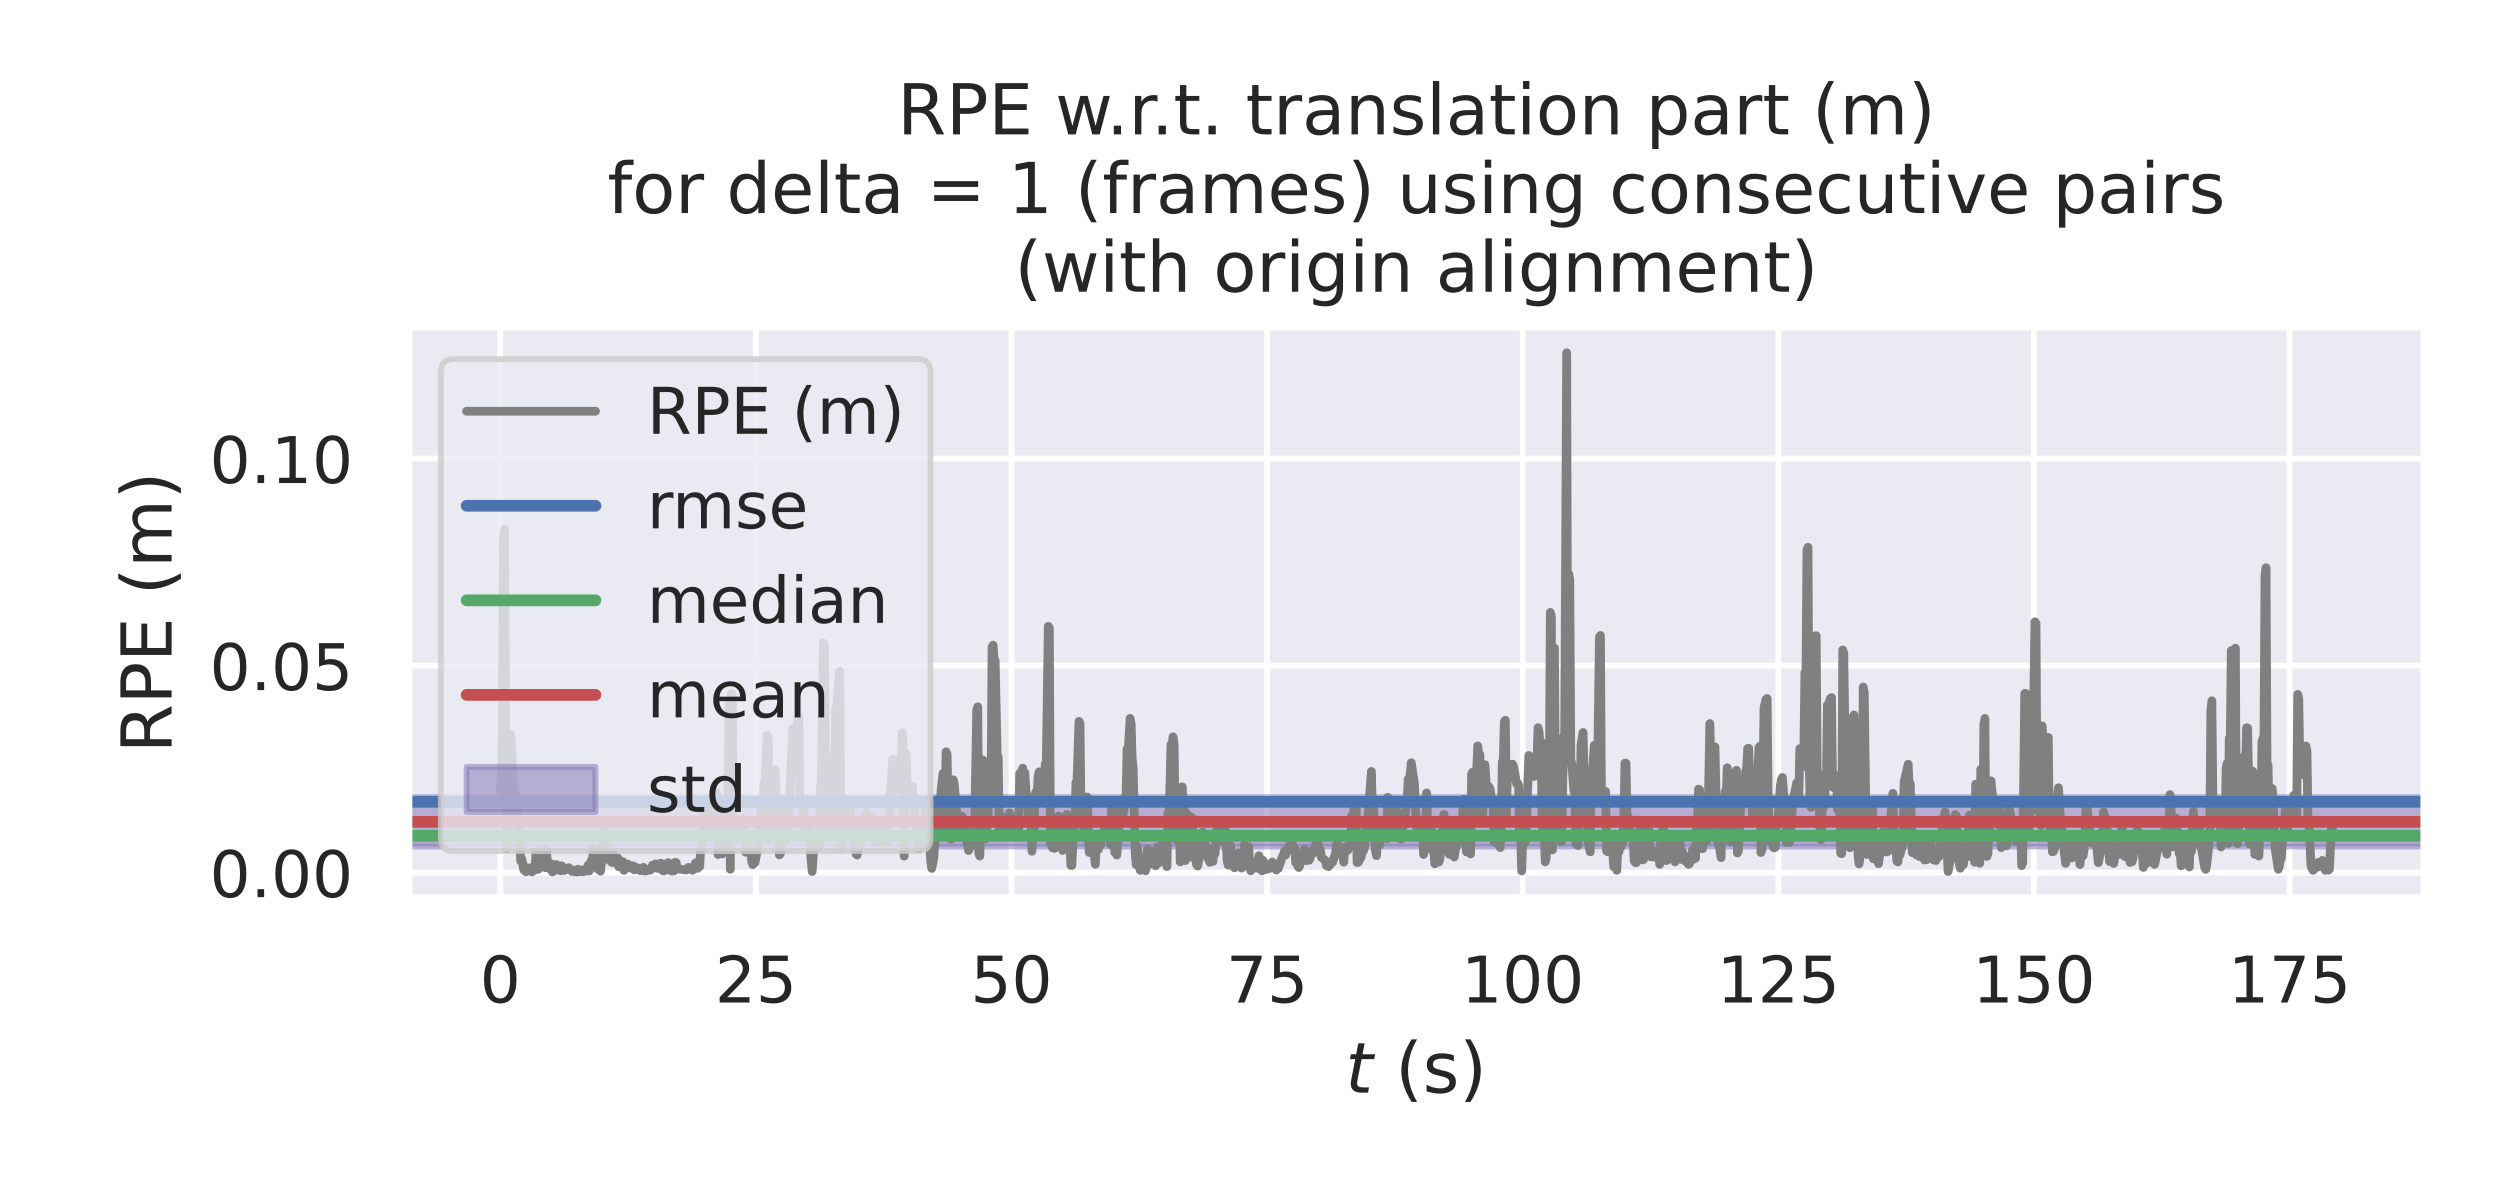 <?xml version="1.0" encoding="utf-8" standalone="no"?>
<!DOCTYPE svg PUBLIC "-//W3C//DTD SVG 1.1//EN"
  "http://www.w3.org/Graphics/SVG/1.1/DTD/svg11.dtd">
<!-- Created with matplotlib (https://matplotlib.org/) -->
<svg height="202.32pt" version="1.1" viewBox="0 0 426.96 202.32" width="426.96pt" xmlns="http://www.w3.org/2000/svg" xmlns:xlink="http://www.w3.org/1999/xlink">
 <defs>
  <style type="text/css">*{stroke-linecap:butt;stroke-linejoin:round;}</style>
 </defs>
 <g id="figure_1">
  <g id="patch_1">
   <path d="M 0 202.32 
L 426.96 202.32 
L 426.96 0 
L 0 0 
z
" style="fill:#ffffff;"/>
  </g>
  <g id="axes_1">
   <g id="patch_2">
    <path d="M 69.795 153.36 
L 414 153.36 
L 414 55.824 
L 69.795 55.824 
z
" style="fill:#eaeaf2;"/>
   </g>
   <g id="matplotlib.axis_1">
    <g id="xtick_1">
     <g id="line2d_1">
      <path clip-path="url(#pb715bf35cd)" d="M 85.441 153.36 
L 85.441 55.824 
" style="fill:none;stroke:#ffffff;stroke-linecap:round;"/>
     </g>
     <g id="text_1">
      <!-- 0 -->
      <g style="fill:#262626;" transform="translate(81.941 171.218)scale(0.11 -0.11)">
       <defs>
        <path d="M 31.781 66.406 
Q 24.172 66.406 20.328 58.906 
Q 16.5 51.422 16.5 36.375 
Q 16.5 21.391 20.328 13.891 
Q 24.172 6.391 31.781 6.391 
Q 39.453 6.391 43.281 13.891 
Q 47.125 21.391 47.125 36.375 
Q 47.125 51.422 43.281 58.906 
Q 39.453 66.406 31.781 66.406 
z
M 31.781 74.219 
Q 44.047 74.219 50.516 64.516 
Q 56.984 54.828 56.984 36.375 
Q 56.984 17.969 50.516 8.266 
Q 44.047 -1.422 31.781 -1.422 
Q 19.531 -1.422 13.062 8.266 
Q 6.594 17.969 6.594 36.375 
Q 6.594 54.828 13.062 64.516 
Q 19.531 74.219 31.781 74.219 
z
" id="DejaVuSans-48"/>
       </defs>
       <use xlink:href="#DejaVuSans-48"/>
      </g>
     </g>
    </g>
    <g id="xtick_2">
     <g id="line2d_2">
      <path clip-path="url(#pb715bf35cd)" d="M 129.095 153.36 
L 129.095 55.824 
" style="fill:none;stroke:#ffffff;stroke-linecap:round;"/>
     </g>
     <g id="text_2">
      <!-- 25 -->
      <g style="fill:#262626;" transform="translate(122.096 171.218)scale(0.11 -0.11)">
       <defs>
        <path d="M 19.188 8.297 
L 53.609 8.297 
L 53.609 0 
L 7.328 0 
L 7.328 8.297 
Q 12.938 14.109 22.625 23.891 
Q 32.328 33.688 34.812 36.531 
Q 39.547 41.844 41.422 45.531 
Q 43.312 49.219 43.312 52.781 
Q 43.312 58.594 39.234 62.25 
Q 35.156 65.922 28.609 65.922 
Q 23.969 65.922 18.812 64.312 
Q 13.672 62.703 7.812 59.422 
L 7.812 69.391 
Q 13.766 71.781 18.938 73 
Q 24.125 74.219 28.422 74.219 
Q 39.75 74.219 46.484 68.547 
Q 53.219 62.891 53.219 53.422 
Q 53.219 48.922 51.531 44.891 
Q 49.859 40.875 45.406 35.406 
Q 44.188 33.984 37.641 27.219 
Q 31.109 20.453 19.188 8.297 
z
" id="DejaVuSans-50"/>
        <path d="M 10.797 72.906 
L 49.516 72.906 
L 49.516 64.594 
L 19.828 64.594 
L 19.828 46.734 
Q 21.969 47.469 24.109 47.828 
Q 26.266 48.188 28.422 48.188 
Q 40.625 48.188 47.75 41.5 
Q 54.891 34.812 54.891 23.391 
Q 54.891 11.625 47.562 5.094 
Q 40.234 -1.422 26.906 -1.422 
Q 22.312 -1.422 17.547 -0.641 
Q 12.797 0.141 7.719 1.703 
L 7.719 11.625 
Q 12.109 9.234 16.797 8.062 
Q 21.484 6.891 26.703 6.891 
Q 35.156 6.891 40.078 11.328 
Q 45.016 15.766 45.016 23.391 
Q 45.016 31 40.078 35.438 
Q 35.156 39.891 26.703 39.891 
Q 22.75 39.891 18.812 39.016 
Q 14.891 38.141 10.797 36.281 
z
" id="DejaVuSans-53"/>
       </defs>
       <use xlink:href="#DejaVuSans-50"/>
       <use x="63.623" xlink:href="#DejaVuSans-53"/>
      </g>
     </g>
    </g>
    <g id="xtick_3">
     <g id="line2d_3">
      <path clip-path="url(#pb715bf35cd)" d="M 172.749 153.36 
L 172.749 55.824 
" style="fill:none;stroke:#ffffff;stroke-linecap:round;"/>
     </g>
     <g id="text_3">
      <!-- 50 -->
      <g style="fill:#262626;" transform="translate(165.75 171.218)scale(0.11 -0.11)">
       <use xlink:href="#DejaVuSans-53"/>
       <use x="63.623" xlink:href="#DejaVuSans-48"/>
      </g>
     </g>
    </g>
    <g id="xtick_4">
     <g id="line2d_4">
      <path clip-path="url(#pb715bf35cd)" d="M 216.403 153.36 
L 216.403 55.824 
" style="fill:none;stroke:#ffffff;stroke-linecap:round;"/>
     </g>
     <g id="text_4">
      <!-- 75 -->
      <g style="fill:#262626;" transform="translate(209.405 171.218)scale(0.11 -0.11)">
       <defs>
        <path d="M 8.203 72.906 
L 55.078 72.906 
L 55.078 68.703 
L 28.609 0 
L 18.312 0 
L 43.219 64.594 
L 8.203 64.594 
z
" id="DejaVuSans-55"/>
       </defs>
       <use xlink:href="#DejaVuSans-55"/>
       <use x="63.623" xlink:href="#DejaVuSans-53"/>
      </g>
     </g>
    </g>
    <g id="xtick_5">
     <g id="line2d_5">
      <path clip-path="url(#pb715bf35cd)" d="M 260.058 153.36 
L 260.058 55.824 
" style="fill:none;stroke:#ffffff;stroke-linecap:round;"/>
     </g>
     <g id="text_5">
      <!-- 100 -->
      <g style="fill:#262626;" transform="translate(249.56 171.218)scale(0.11 -0.11)">
       <defs>
        <path d="M 12.406 8.297 
L 28.516 8.297 
L 28.516 63.922 
L 10.984 60.406 
L 10.984 69.391 
L 28.422 72.906 
L 38.281 72.906 
L 38.281 8.297 
L 54.391 8.297 
L 54.391 0 
L 12.406 0 
z
" id="DejaVuSans-49"/>
       </defs>
       <use xlink:href="#DejaVuSans-49"/>
       <use x="63.623" xlink:href="#DejaVuSans-48"/>
       <use x="127.246" xlink:href="#DejaVuSans-48"/>
      </g>
     </g>
    </g>
    <g id="xtick_6">
     <g id="line2d_6">
      <path clip-path="url(#pb715bf35cd)" d="M 303.712 153.36 
L 303.712 55.824 
" style="fill:none;stroke:#ffffff;stroke-linecap:round;"/>
     </g>
     <g id="text_6">
      <!-- 125 -->
      <g style="fill:#262626;" transform="translate(293.214 171.218)scale(0.11 -0.11)">
       <use xlink:href="#DejaVuSans-49"/>
       <use x="63.623" xlink:href="#DejaVuSans-50"/>
       <use x="127.246" xlink:href="#DejaVuSans-53"/>
      </g>
     </g>
    </g>
    <g id="xtick_7">
     <g id="line2d_7">
      <path clip-path="url(#pb715bf35cd)" d="M 347.366 153.36 
L 347.366 55.824 
" style="fill:none;stroke:#ffffff;stroke-linecap:round;"/>
     </g>
     <g id="text_7">
      <!-- 150 -->
      <g style="fill:#262626;" transform="translate(336.868 171.218)scale(0.11 -0.11)">
       <use xlink:href="#DejaVuSans-49"/>
       <use x="63.623" xlink:href="#DejaVuSans-53"/>
       <use x="127.246" xlink:href="#DejaVuSans-48"/>
      </g>
     </g>
    </g>
    <g id="xtick_8">
     <g id="line2d_8">
      <path clip-path="url(#pb715bf35cd)" d="M 391.02 153.36 
L 391.02 55.824 
" style="fill:none;stroke:#ffffff;stroke-linecap:round;"/>
     </g>
     <g id="text_8">
      <!-- 175 -->
      <g style="fill:#262626;" transform="translate(380.522 171.218)scale(0.11 -0.11)">
       <use xlink:href="#DejaVuSans-49"/>
       <use x="63.623" xlink:href="#DejaVuSans-55"/>
       <use x="127.246" xlink:href="#DejaVuSans-53"/>
      </g>
     </g>
    </g>
    <g id="text_9">
     <!-- $t$ (s) -->
     <g style="fill:#262626;" transform="translate(229.778 186.624)scale(0.12 -0.12)">
      <defs>
       <path d="M 42.281 54.688 
L 40.922 47.703 
L 23 47.703 
L 17.188 18.016 
Q 16.891 16.359 16.75 15.234 
Q 16.609 14.109 16.609 13.484 
Q 16.609 10.359 18.484 8.938 
Q 20.359 7.516 24.516 7.516 
L 33.594 7.516 
L 32.078 0 
L 23.484 0 
Q 15.484 0 11.547 3.125 
Q 7.625 6.25 7.625 12.594 
Q 7.625 13.719 7.766 15.062 
Q 7.906 16.406 8.203 18.016 
L 14.016 47.703 
L 6.391 47.703 
L 7.812 54.688 
L 15.281 54.688 
L 18.312 70.219 
L 27.297 70.219 
L 24.312 54.688 
z
" id="DejaVuSans-Oblique-116"/>
       <path id="DejaVuSans-32"/>
       <path d="M 31 75.875 
Q 24.469 64.656 21.281 53.656 
Q 18.109 42.672 18.109 31.391 
Q 18.109 20.125 21.312 9.062 
Q 24.516 -2 31 -13.188 
L 23.188 -13.188 
Q 15.875 -1.703 12.234 9.375 
Q 8.594 20.453 8.594 31.391 
Q 8.594 42.281 12.203 53.312 
Q 15.828 64.359 23.188 75.875 
z
" id="DejaVuSans-40"/>
       <path d="M 44.281 53.078 
L 44.281 44.578 
Q 40.484 46.531 36.375 47.5 
Q 32.281 48.484 27.875 48.484 
Q 21.188 48.484 17.844 46.438 
Q 14.5 44.391 14.5 40.281 
Q 14.5 37.156 16.891 35.375 
Q 19.281 33.594 26.516 31.984 
L 29.594 31.297 
Q 39.156 29.25 43.188 25.516 
Q 47.219 21.781 47.219 15.094 
Q 47.219 7.469 41.188 3.016 
Q 35.156 -1.422 24.609 -1.422 
Q 20.219 -1.422 15.453 -0.562 
Q 10.688 0.297 5.422 2 
L 5.422 11.281 
Q 10.406 8.688 15.234 7.391 
Q 20.062 6.109 24.812 6.109 
Q 31.156 6.109 34.562 8.281 
Q 37.984 10.453 37.984 14.406 
Q 37.984 18.062 35.516 20.016 
Q 33.062 21.969 24.703 23.781 
L 21.578 24.516 
Q 13.234 26.266 9.516 29.906 
Q 5.812 33.547 5.812 39.891 
Q 5.812 47.609 11.281 51.797 
Q 16.75 56 26.812 56 
Q 31.781 56 36.172 55.266 
Q 40.578 54.547 44.281 53.078 
z
" id="DejaVuSans-115"/>
       <path d="M 8.016 75.875 
L 15.828 75.875 
Q 23.141 64.359 26.781 53.312 
Q 30.422 42.281 30.422 31.391 
Q 30.422 20.453 26.781 9.375 
Q 23.141 -1.703 15.828 -13.188 
L 8.016 -13.188 
Q 14.5 -2 17.703 9.062 
Q 20.906 20.125 20.906 31.391 
Q 20.906 42.672 17.703 53.656 
Q 14.5 64.656 8.016 75.875 
z
" id="DejaVuSans-41"/>
      </defs>
      <use transform="translate(0 0.125)" xlink:href="#DejaVuSans-Oblique-116"/>
      <use transform="translate(39.209 0.125)" xlink:href="#DejaVuSans-32"/>
      <use transform="translate(70.996 0.125)" xlink:href="#DejaVuSans-40"/>
      <use transform="translate(110.01 0.125)" xlink:href="#DejaVuSans-115"/>
      <use transform="translate(162.109 0.125)" xlink:href="#DejaVuSans-41"/>
     </g>
    </g>
   </g>
   <g id="matplotlib.axis_2">
    <g id="ytick_1">
     <g id="line2d_9">
      <path clip-path="url(#pb715bf35cd)" d="M 69.795 149.04 
L 414 149.04 
" style="fill:none;stroke:#ffffff;stroke-linecap:round;"/>
     </g>
     <g id="text_10">
      <!-- 0.00 -->
      <g style="fill:#262626;" transform="translate(35.803 153.219)scale(0.11 -0.11)">
       <defs>
        <path d="M 10.688 12.406 
L 21 12.406 
L 21 0 
L 10.688 0 
z
" id="DejaVuSans-46"/>
       </defs>
       <use xlink:href="#DejaVuSans-48"/>
       <use x="63.623" xlink:href="#DejaVuSans-46"/>
       <use x="95.41" xlink:href="#DejaVuSans-48"/>
       <use x="159.033" xlink:href="#DejaVuSans-48"/>
      </g>
     </g>
    </g>
    <g id="ytick_2">
     <g id="line2d_10">
      <path clip-path="url(#pb715bf35cd)" d="M 69.795 113.68 
L 414 113.68 
" style="fill:none;stroke:#ffffff;stroke-linecap:round;"/>
     </g>
     <g id="text_11">
      <!-- 0.05 -->
      <g style="fill:#262626;" transform="translate(35.803 117.859)scale(0.11 -0.11)">
       <use xlink:href="#DejaVuSans-48"/>
       <use x="63.623" xlink:href="#DejaVuSans-46"/>
       <use x="95.41" xlink:href="#DejaVuSans-48"/>
       <use x="159.033" xlink:href="#DejaVuSans-53"/>
      </g>
     </g>
    </g>
    <g id="ytick_3">
     <g id="line2d_11">
      <path clip-path="url(#pb715bf35cd)" d="M 69.795 78.319 
L 414 78.319 
" style="fill:none;stroke:#ffffff;stroke-linecap:round;"/>
     </g>
     <g id="text_12">
      <!-- 0.10 -->
      <g style="fill:#262626;" transform="translate(35.803 82.498)scale(0.11 -0.11)">
       <use xlink:href="#DejaVuSans-48"/>
       <use x="63.623" xlink:href="#DejaVuSans-46"/>
       <use x="95.41" xlink:href="#DejaVuSans-49"/>
       <use x="159.033" xlink:href="#DejaVuSans-48"/>
      </g>
     </g>
    </g>
    <g id="text_13">
     <!-- RPE (m) -->
     <g style="fill:#262626;" transform="translate(29.307 128.603)rotate(-90)scale(0.12 -0.12)">
      <defs>
       <path d="M 44.391 34.188 
Q 47.562 33.109 50.562 29.594 
Q 53.562 26.078 56.594 19.922 
L 66.609 0 
L 56 0 
L 46.688 18.703 
Q 43.062 26.031 39.672 28.422 
Q 36.281 30.812 30.422 30.812 
L 19.672 30.812 
L 19.672 0 
L 9.812 0 
L 9.812 72.906 
L 32.078 72.906 
Q 44.578 72.906 50.734 67.672 
Q 56.891 62.453 56.891 51.906 
Q 56.891 45.016 53.688 40.469 
Q 50.484 35.938 44.391 34.188 
z
M 19.672 64.797 
L 19.672 38.922 
L 32.078 38.922 
Q 39.203 38.922 42.844 42.219 
Q 46.484 45.516 46.484 51.906 
Q 46.484 58.297 42.844 61.547 
Q 39.203 64.797 32.078 64.797 
z
" id="DejaVuSans-82"/>
       <path d="M 19.672 64.797 
L 19.672 37.406 
L 32.078 37.406 
Q 38.969 37.406 42.719 40.969 
Q 46.484 44.531 46.484 51.125 
Q 46.484 57.672 42.719 61.234 
Q 38.969 64.797 32.078 64.797 
z
M 9.812 72.906 
L 32.078 72.906 
Q 44.344 72.906 50.609 67.359 
Q 56.891 61.812 56.891 51.125 
Q 56.891 40.328 50.609 34.812 
Q 44.344 29.297 32.078 29.297 
L 19.672 29.297 
L 19.672 0 
L 9.812 0 
z
" id="DejaVuSans-80"/>
       <path d="M 9.812 72.906 
L 55.906 72.906 
L 55.906 64.594 
L 19.672 64.594 
L 19.672 43.016 
L 54.391 43.016 
L 54.391 34.719 
L 19.672 34.719 
L 19.672 8.297 
L 56.781 8.297 
L 56.781 0 
L 9.812 0 
z
" id="DejaVuSans-69"/>
       <path d="M 52 44.188 
Q 55.375 50.25 60.062 53.125 
Q 64.75 56 71.094 56 
Q 79.641 56 84.281 50.016 
Q 88.922 44.047 88.922 33.016 
L 88.922 0 
L 79.891 0 
L 79.891 32.719 
Q 79.891 40.578 77.094 44.375 
Q 74.312 48.188 68.609 48.188 
Q 61.625 48.188 57.562 43.547 
Q 53.516 38.922 53.516 30.906 
L 53.516 0 
L 44.484 0 
L 44.484 32.719 
Q 44.484 40.625 41.703 44.406 
Q 38.922 48.188 33.109 48.188 
Q 26.219 48.188 22.156 43.531 
Q 18.109 38.875 18.109 30.906 
L 18.109 0 
L 9.078 0 
L 9.078 54.688 
L 18.109 54.688 
L 18.109 46.188 
Q 21.188 51.219 25.484 53.609 
Q 29.781 56 35.688 56 
Q 41.656 56 45.828 52.969 
Q 50 49.953 52 44.188 
z
" id="DejaVuSans-109"/>
      </defs>
      <use xlink:href="#DejaVuSans-82"/>
      <use x="69.482" xlink:href="#DejaVuSans-80"/>
      <use x="129.785" xlink:href="#DejaVuSans-69"/>
      <use x="192.969" xlink:href="#DejaVuSans-32"/>
      <use x="224.756" xlink:href="#DejaVuSans-40"/>
      <use x="263.77" xlink:href="#DejaVuSans-109"/>
      <use x="361.182" xlink:href="#DejaVuSans-41"/>
     </g>
    </g>
   </g>
   <g id="patch_3">
    <path clip-path="url(#pb715bf35cd)" d="M 69.795 144.562 
L 69.795 136.136 
L 414 136.136 
L 414 144.562 
z
" style="fill:#8172b3;opacity:0.5;stroke:#8172b3;stroke-linejoin:miter;"/>
   </g>
   <g id="line2d_12">
    <path clip-path="url(#pb715bf35cd)" d="M 85.441 133.839 
L 85.615 135.393 
L 85.79 124.879 
L 85.965 91.935 
L 86.139 90.41 
L 86.488 144.963 
L 86.663 143.705 
L 86.838 134.437 
L 87.012 135.604 
L 87.187 125.415 
L 87.361 126.528 
L 87.711 136.834 
L 87.885 137.774 
L 88.06 135.824 
L 88.235 136.436 
L 88.584 142.443 
L 88.758 142.741 
L 88.933 147.05 
L 89.108 146.722 
L 89.457 148.557 
L 89.631 148.027 
L 89.806 148.879 
L 89.981 148.447 
L 90.33 148.635 
L 90.505 148.199 
L 90.854 148.903 
L 91.028 148.672 
L 91.203 148.217 
L 91.378 148.572 
L 91.552 145.594 
L 91.727 148.445 
L 91.902 148.479 
L 92.076 148.236 
L 92.251 147.228 
L 92.425 145.158 
L 92.6 147.405 
L 92.949 147.062 
L 93.124 148.182 
L 93.298 145.217 
L 93.473 146.999 
L 93.997 148.457 
L 94.172 147.541 
L 94.346 148.905 
L 94.87 148.384 
L 95.045 147.667 
L 95.219 148.61 
L 95.568 148.107 
L 95.743 148.719 
L 95.918 147.862 
L 96.092 148.649 
L 96.442 148.643 
L 96.965 148.254 
L 97.14 148.187 
L 97.664 148.817 
L 97.838 148.585 
L 98.188 148.903 
L 98.362 148.728 
L 98.537 148.927 
L 98.712 148.451 
L 98.886 148.832 
L 99.41 148.879 
L 99.585 148.525 
L 99.759 148.827 
L 100.283 148.73 
L 100.458 147.732 
L 100.632 148.749 
L 100.982 146.934 
L 101.156 148.004 
L 101.331 144.893 
L 101.505 147.728 
L 101.855 145.959 
L 102.029 148.376 
L 102.204 145.407 
L 102.553 148.777 
L 102.902 145.339 
L 103.077 142.036 
L 103.252 142.383 
L 103.601 144.1 
L 103.775 143.891 
L 103.95 146.834 
L 104.125 146.364 
L 104.299 147.113 
L 104.474 147.271 
L 104.649 145.76 
L 104.823 147.353 
L 104.998 146.222 
L 105.347 147.534 
L 105.522 146.546 
L 105.696 148.035 
L 105.871 146.938 
L 106.22 148.068 
L 106.395 147.16 
L 106.569 148.639 
L 106.744 148.145 
L 107.093 148.162 
L 107.268 147.589 
L 107.442 148.215 
L 107.617 147.93 
L 107.966 148.31 
L 108.141 147.878 
L 108.316 148.543 
L 108.49 148.057 
L 108.839 148.513 
L 109.014 148.266 
L 109.363 148.693 
L 109.538 148.641 
L 109.887 148.13 
L 110.062 148.756 
L 110.411 148.724 
L 110.76 148.456 
L 110.935 148.626 
L 111.109 148.578 
L 111.284 148.405 
L 111.459 147.734 
L 111.633 147.938 
L 111.982 147.54 
L 112.332 148.308 
L 112.506 148.163 
L 112.681 147.577 
L 112.856 147.42 
L 113.205 148.698 
L 113.379 148.755 
L 113.554 148.337 
L 113.729 148.215 
L 113.903 148.526 
L 114.078 147.331 
L 114.252 147.426 
L 114.427 148.649 
L 114.602 148.573 
L 114.776 148.773 
L 114.951 148.664 
L 115.126 148.726 
L 115.3 147.259 
L 115.475 147.322 
L 115.649 148.415 
L 115.999 148.421 
L 117.221 148.588 
L 117.57 148.136 
L 117.745 148.178 
L 117.919 148.411 
L 118.094 148.375 
L 118.269 148.629 
L 118.443 148.356 
L 118.618 148.369 
L 118.793 147.358 
L 118.967 147.375 
L 119.142 148.291 
L 119.316 147.984 
L 119.491 148.01 
L 119.666 145.07 
L 119.84 145.165 
L 120.189 137.231 
L 120.364 137.403 
L 120.539 139.025 
L 120.888 139.603 
L 121.063 136.286 
L 121.237 136.57 
L 121.412 140.86 
L 121.761 141.638 
L 121.936 139.379 
L 122.11 139.789 
L 122.285 135.288 
L 122.459 135.611 
L 122.634 145.93 
L 122.809 140.797 
L 122.983 140.581 
L 123.158 145.509 
L 123.333 145.834 
L 123.682 137.143 
L 123.856 137.55 
L 124.031 142.825 
L 124.206 142.332 
L 124.555 119.626 
L 124.73 148.447 
L 124.904 118.455 
L 125.079 118.905 
L 125.253 141.75 
L 125.428 142.625 
L 125.603 142.615 
L 125.777 142.374 
L 125.952 143.274 
L 126.126 140.87 
L 126.301 141.758 
L 126.476 141.345 
L 126.65 140.004 
L 126.825 140.802 
L 127 139.876 
L 127.174 140.667 
L 127.349 145.537 
L 127.523 143.928 
L 127.698 145.035 
L 127.873 144.625 
L 128.047 144.832 
L 128.222 145.54 
L 128.396 147.144 
L 128.571 147.676 
L 128.746 147.328 
L 128.92 147.346 
L 129.444 144.683 
L 129.619 140.469 
L 129.793 140.837 
L 130.143 137.435 
L 130.317 137.794 
L 130.492 133.793 
L 130.666 134.329 
L 131.016 125.583 
L 131.19 126.359 
L 131.365 143.421 
L 131.54 142.8 
L 131.714 143.175 
L 131.889 139.768 
L 132.063 139.238 
L 132.238 131.956 
L 132.413 131.478 
L 132.762 142.115 
L 132.937 141.46 
L 133.111 145.992 
L 133.286 145.774 
L 133.46 144.372 
L 133.635 138.712 
L 133.81 139.332 
L 133.984 143.235 
L 134.159 143.723 
L 134.333 142.679 
L 134.508 139.852 
L 134.683 140.552 
L 135.381 124.429 
L 135.556 124.858 
L 135.73 130.595 
L 135.905 130.01 
L 136.08 128.05 
L 136.254 122.788 
L 136.429 122.551 
L 136.603 136.736 
L 136.778 136.341 
L 137.127 138.71 
L 137.302 138.398 
L 137.477 142.016 
L 137.651 141.898 
L 138 140.365 
L 138.699 148.83 
L 139.048 143.7 
L 139.223 143.764 
L 139.397 144.343 
L 139.572 144.339 
L 139.747 143.601 
L 139.921 144.673 
L 140.096 134.359 
L 140.27 134.894 
L 140.62 109.85 
L 140.794 110.125 
L 140.969 129.091 
L 141.143 129.059 
L 141.493 142.598 
L 141.667 141.875 
L 141.842 142.654 
L 142.017 142.107 
L 142.366 133.115 
L 142.54 134.546 
L 142.715 121.367 
L 142.89 120.837 
L 143.239 116.701 
L 143.414 114.664 
L 143.588 144.507 
L 143.763 144.716 
L 144.287 139.062 
L 144.461 140.021 
L 144.636 138.936 
L 144.81 139.163 
L 144.985 139.129 
L 145.16 137.953 
L 145.334 142.14 
L 145.509 142.129 
L 145.858 143.28 
L 146.033 143.612 
L 146.207 145.875 
L 146.382 146.009 
L 146.557 144.827 
L 146.731 142.647 
L 146.906 141.959 
L 147.08 143.626 
L 147.255 143.59 
L 147.604 142.054 
L 147.779 142.678 
L 147.954 138.823 
L 148.128 140.95 
L 148.303 140.595 
L 148.652 139.556 
L 148.827 142.753 
L 149.001 143.148 
L 149.176 142.712 
L 149.35 141.353 
L 149.525 142.248 
L 149.7 143.776 
L 149.874 142.647 
L 150.049 143.82 
L 150.224 141.955 
L 150.573 142.736 
L 150.747 142.373 
L 151.097 144.026 
L 151.271 143.669 
L 151.446 143.825 
L 151.621 143.457 
L 151.795 141.045 
L 151.97 135.962 
L 152.144 134.686 
L 152.494 129.653 
L 152.843 135.108 
L 153.017 133.136 
L 153.192 133.839 
L 153.367 132.789 
L 153.541 132.99 
L 153.716 132.348 
L 153.891 134.012 
L 154.065 125.153 
L 154.24 126.688 
L 154.414 146.204 
L 154.589 130.507 
L 154.764 128.777 
L 154.938 134.858 
L 155.113 135.562 
L 155.287 137.674 
L 155.462 134.561 
L 155.637 137.031 
L 155.811 134.275 
L 156.335 139.805 
L 156.859 144.926 
L 157.208 140.944 
L 157.732 143.44 
L 158.081 138.061 
L 158.605 141.278 
L 158.954 147.071 
L 159.129 148.304 
L 159.478 146.46 
L 159.828 140.925 
L 160.002 140.069 
L 160.177 137.061 
L 160.526 142.098 
L 160.701 135.129 
L 161.05 132.091 
L 161.224 135.424 
L 161.399 141.304 
L 161.574 128.397 
L 161.748 128.821 
L 161.923 138.713 
L 162.098 137.696 
L 162.447 143.331 
L 162.621 142.451 
L 162.796 133.177 
L 162.971 133.957 
L 163.494 140.349 
L 163.669 141.484 
L 163.844 141.829 
L 164.193 139.355 
L 164.368 139.499 
L 165.415 145.256 
L 165.764 144.528 
L 166.114 143.687 
L 166.288 141.474 
L 166.463 140.875 
L 166.812 121.253 
L 166.987 120.716 
L 167.161 145.738 
L 167.336 146.197 
L 167.511 140.61 
L 167.685 130.257 
L 167.86 129.797 
L 168.035 138.877 
L 168.209 138.431 
L 168.384 143.22 
L 168.733 139.642 
L 168.908 132.87 
L 169.082 132.733 
L 169.257 135.499 
L 169.431 110.495 
L 169.606 110.19 
L 169.781 113 
L 169.955 112.84 
L 170.305 129.119 
L 170.479 129.329 
L 170.654 142.605 
L 170.828 142.815 
L 171.178 139.515 
L 171.352 139.857 
L 171.527 140.77 
L 171.701 140.861 
L 172.051 142.362 
L 172.225 142.529 
L 172.4 138.827 
L 172.575 139.319 
L 172.749 141.394 
L 172.924 141.216 
L 173.098 141.201 
L 173.273 140.644 
L 173.448 141.159 
L 173.797 139.682 
L 173.971 141.817 
L 174.146 132.129 
L 174.321 131.875 
L 174.495 132.197 
L 174.67 131.187 
L 174.845 132.5 
L 175.019 131.965 
L 175.368 137.526 
L 175.543 137.346 
L 175.718 140.138 
L 175.892 136.734 
L 176.067 139.27 
L 176.242 145.368 
L 176.416 142.345 
L 176.591 141.651 
L 176.765 135.686 
L 176.94 135.217 
L 177.115 136.047 
L 177.289 132.729 
L 177.464 131.823 
L 177.638 133.138 
L 177.813 132.381 
L 177.988 135.196 
L 178.162 135.775 
L 178.337 135.619 
L 178.512 130.505 
L 178.686 130.692 
L 179.035 106.96 
L 179.21 107.228 
L 179.385 143.967 
L 179.734 144.77 
L 179.908 144.662 
L 180.083 144.889 
L 180.258 141.425 
L 180.432 142.419 
L 180.782 139.38 
L 181.305 144.157 
L 181.48 145.247 
L 181.829 143.139 
L 182.004 139.676 
L 182.178 139.077 
L 182.528 143.104 
L 182.702 142.692 
L 182.877 147.789 
L 183.052 147.806 
L 183.401 140.592 
L 183.575 140.925 
L 183.75 133.672 
L 183.925 133.91 
L 184.274 123.196 
L 184.449 123.613 
L 184.623 139.953 
L 184.798 139.682 
L 184.972 141.348 
L 185.147 138.339 
L 185.496 136.754 
L 185.671 136.107 
L 186.02 145.581 
L 186.195 145.369 
L 186.369 142.984 
L 186.544 143.274 
L 187.068 147.6 
L 187.242 143.108 
L 187.417 144.714 
L 187.592 145.076 
L 187.766 142.989 
L 187.941 144.367 
L 188.115 142.487 
L 188.29 142.648 
L 188.639 141.37 
L 188.814 141.345 
L 189.163 142.093 
L 189.512 142.793 
L 189.687 144.233 
L 189.862 137.4 
L 190.036 138.209 
L 190.385 145.569 
L 190.56 144.405 
L 190.735 146.031 
L 191.084 141.355 
L 191.433 136.595 
L 191.608 139.245 
L 191.782 139.218 
L 191.957 138.265 
L 192.132 136.339 
L 192.306 136.371 
L 192.481 127.88 
L 192.656 128.69 
L 193.005 122.697 
L 193.179 123.683 
L 193.354 129.632 
L 193.529 131.17 
L 193.878 145.789 
L 194.052 147.675 
L 194.227 144.618 
L 194.402 145.788 
L 194.576 147.978 
L 194.751 148.649 
L 194.926 148.526 
L 195.1 147.027 
L 195.275 146.885 
L 195.624 148.716 
L 195.799 148.074 
L 195.973 145.015 
L 196.148 145.134 
L 196.497 147.556 
L 196.846 145.41 
L 197.021 145.891 
L 197.196 147.492 
L 197.37 147.842 
L 197.545 147.117 
L 197.719 144.643 
L 197.894 147.356 
L 198.069 146.706 
L 198.243 146.788 
L 198.418 146.701 
L 198.592 143.457 
L 198.767 146.053 
L 198.942 146.977 
L 199.116 146.893 
L 199.291 147.996 
L 199.466 138.857 
L 199.64 141.076 
L 199.989 127.145 
L 200.164 127.527 
L 200.339 125.848 
L 200.513 127.059 
L 200.688 140.589 
L 200.863 143.374 
L 201.037 142.026 
L 201.212 136.668 
L 201.386 137.381 
L 201.561 147.182 
L 201.736 134.733 
L 201.91 134.38 
L 202.085 138.024 
L 202.259 137.054 
L 202.434 146.979 
L 202.609 139.626 
L 202.783 139.057 
L 202.958 144.194 
L 203.133 144.344 
L 203.307 146.363 
L 203.482 139.545 
L 203.656 140.186 
L 203.831 144.5 
L 204.355 147.669 
L 204.529 147.909 
L 204.879 146.124 
L 205.403 142.123 
L 205.577 143.502 
L 205.752 143.376 
L 206.101 146.169 
L 206.45 146.881 
L 206.625 147.276 
L 206.799 147.131 
L 206.974 145.936 
L 207.149 147.115 
L 207.323 144.793 
L 207.498 145.842 
L 207.847 141.333 
L 208.022 141.649 
L 208.196 143.571 
L 208.371 142.067 
L 208.72 142.807 
L 208.895 141.48 
L 209.07 141.109 
L 209.244 141.457 
L 209.593 147.087 
L 209.768 147.74 
L 209.943 145.151 
L 210.117 144.246 
L 210.466 146.795 
L 210.641 146.143 
L 210.816 148.198 
L 211.165 147.005 
L 211.514 145.671 
L 211.689 147.924 
L 211.863 147.516 
L 212.038 148.258 
L 212.213 146.674 
L 212.387 147.133 
L 212.562 144.241 
L 212.736 144.641 
L 212.911 145.873 
L 213.26 144.582 
L 213.435 148.233 
L 213.61 148.724 
L 213.959 147.265 
L 214.133 147.506 
L 214.308 148.085 
L 214.483 148.26 
L 214.832 146.951 
L 215.006 146.151 
L 215.181 148.434 
L 215.356 147.04 
L 215.53 148.725 
L 215.705 146.932 
L 215.88 148.456 
L 216.054 148.527 
L 216.229 147.54 
L 216.403 148.219 
L 216.578 148.406 
L 216.753 147.795 
L 216.927 148.172 
L 217.102 148.222 
L 217.277 147.221 
L 217.451 147.379 
L 217.626 148.068 
L 217.8 147.893 
L 217.975 148.592 
L 218.15 147.834 
L 218.324 148.31 
L 219.023 146.259 
L 219.197 146.011 
L 219.372 145.369 
L 219.547 146.024 
L 219.721 145.124 
L 219.896 145.277 
L 220.07 145.156 
L 220.245 144.235 
L 220.42 144.217 
L 220.594 143.411 
L 220.943 145.346 
L 221.118 144.884 
L 221.293 147.339 
L 221.467 146.868 
L 221.642 147.939 
L 221.817 148.156 
L 221.991 147.81 
L 222.166 146.235 
L 222.34 146.235 
L 222.69 145.121 
L 222.864 145.124 
L 223.039 146.993 
L 223.213 146.772 
L 223.388 146.735 
L 223.563 146.922 
L 223.737 146.575 
L 223.912 145.603 
L 224.087 145.268 
L 224.261 145.752 
L 224.61 145.207 
L 224.785 143.413 
L 224.96 143.485 
L 225.309 144.988 
L 225.484 145.11 
L 225.658 146.386 
L 226.357 146.967 
L 226.531 147.829 
L 226.88 148.017 
L 227.055 147.527 
L 227.23 147.625 
L 227.404 147.214 
L 227.579 147.27 
L 228.103 145.715 
L 228.277 144.208 
L 228.452 144.218 
L 228.801 144.762 
L 228.976 144.785 
L 229.15 146.002 
L 229.325 145.983 
L 229.5 147.239 
L 229.674 144.678 
L 229.849 144.769 
L 230.024 145.228 
L 230.198 145.184 
L 230.373 144.417 
L 230.547 142.777 
L 230.722 142.677 
L 230.897 139.219 
L 231.071 139.254 
L 231.42 137.185 
L 231.595 137.372 
L 231.77 147.301 
L 231.944 147.296 
L 232.468 146.369 
L 232.643 145.38 
L 232.817 145.39 
L 232.992 144.85 
L 233.341 141.341 
L 233.691 138.854 
L 234.214 131.754 
L 234.389 138.877 
L 234.564 137.925 
L 234.913 145.296 
L 235.087 146.132 
L 235.262 142.291 
L 235.611 144.348 
L 235.786 141.818 
L 235.961 142.929 
L 236.135 140.835 
L 236.31 142.513 
L 236.659 142.677 
L 236.834 143.23 
L 237.008 136.173 
L 237.357 140.068 
L 237.707 141.837 
L 237.881 137.212 
L 238.056 138.261 
L 238.405 137.985 
L 238.58 138.549 
L 238.754 143.111 
L 238.929 141.382 
L 239.278 143.323 
L 240.326 136.79 
L 240.501 133.063 
L 240.675 133.727 
L 241.024 130.261 
L 241.548 133.783 
L 241.898 141.022 
L 242.072 141.94 
L 242.247 142.081 
L 242.421 142.863 
L 242.771 140.038 
L 242.945 140.858 
L 243.12 145.924 
L 243.294 145.24 
L 243.469 142.301 
L 243.644 135.42 
L 243.818 141.237 
L 244.168 143.407 
L 244.342 141.175 
L 244.517 141.579 
L 244.691 145.305 
L 244.866 145.488 
L 245.041 147.509 
L 245.215 145.807 
L 245.39 145.972 
L 245.564 146.96 
L 245.739 147.232 
L 245.914 146.64 
L 246.088 143.748 
L 246.263 143.277 
L 246.438 140.192 
L 246.612 139.081 
L 246.961 144.962 
L 247.311 144.527 
L 247.485 145.878 
L 247.66 145.923 
L 247.834 141.793 
L 248.009 141.743 
L 248.184 146.093 
L 248.358 146.36 
L 248.708 144.11 
L 248.882 144.313 
L 249.057 140.246 
L 249.231 140.079 
L 249.581 140.325 
L 249.755 140.357 
L 249.93 136.507 
L 250.104 136.484 
L 250.454 145.485 
L 250.803 144.272 
L 250.978 138.331 
L 251.152 145.828 
L 251.327 132.205 
L 251.501 131.879 
L 251.676 139.144 
L 251.851 139.242 
L 252.375 127.386 
L 252.549 129.134 
L 252.724 128.859 
L 253.073 138.945 
L 253.248 138.973 
L 253.422 130.592 
L 253.597 130.596 
L 253.946 135.701 
L 254.121 135.867 
L 254.295 134.377 
L 254.47 134.709 
L 254.819 137.039 
L 254.994 137.445 
L 255.168 143.763 
L 255.343 143.859 
L 255.692 141.668 
L 255.867 141.875 
L 256.041 144.412 
L 256.216 144.753 
L 256.391 141.484 
L 256.565 130.136 
L 256.74 129.853 
L 256.915 123.241 
L 257.089 123.012 
L 257.264 139.371 
L 257.438 132.226 
L 257.613 132.574 
L 257.788 130.528 
L 257.962 130.869 
L 258.137 130.764 
L 258.311 130.505 
L 258.486 130.879 
L 259.01 133.867 
L 259.185 133.744 
L 259.359 134.176 
L 259.534 143.295 
L 259.708 143.284 
L 259.883 148.742 
L 260.058 142.936 
L 260.232 142.963 
L 260.407 143.915 
L 260.582 143.413 
L 261.105 129.026 
L 261.28 130.375 
L 261.455 130.476 
L 261.629 131.762 
L 261.978 132.6 
L 262.328 132.104 
L 262.502 129.754 
L 262.677 124.28 
L 262.852 125.095 
L 263.026 127.727 
L 263.201 126.691 
L 263.375 140.744 
L 263.55 142.628 
L 263.725 141.968 
L 263.899 147.194 
L 264.074 146.481 
L 264.248 142.189 
L 264.423 132.829 
L 264.598 133.63 
L 264.772 104.597 
L 264.947 105.328 
L 265.122 145.15 
L 265.296 111.324 
L 265.471 110.689 
L 265.645 135.93 
L 265.82 135.408 
L 266.169 139.382 
L 266.344 138.79 
L 266.518 143.379 
L 266.693 143.771 
L 267.042 125.788 
L 267.217 126.557 
L 267.566 60.257 
L 267.741 129.034 
L 267.915 98.01 
L 268.09 99.046 
L 268.265 129.681 
L 268.439 130.474 
L 268.789 134.9 
L 268.963 135.587 
L 269.138 144.087 
L 269.312 144.001 
L 269.487 144.39 
L 269.662 140.207 
L 269.836 139.108 
L 270.011 127.17 
L 270.36 125.099 
L 270.535 132.676 
L 270.709 133.504 
L 270.884 137.504 
L 271.059 137.049 
L 271.233 143.738 
L 271.582 145.475 
L 271.757 131.74 
L 271.932 132.359 
L 272.281 127.293 
L 272.455 127.863 
L 272.63 135.419 
L 272.805 134.912 
L 273.154 108.797 
L 273.329 108.531 
L 273.503 137.088 
L 273.678 136.844 
L 274.027 135.337 
L 274.202 135.164 
L 274.376 145.341 
L 274.551 145.456 
L 274.725 144.691 
L 274.9 142.605 
L 275.075 142.537 
L 275.249 145.398 
L 275.424 145.4 
L 275.599 148.039 
L 275.773 143.91 
L 275.948 143.881 
L 276.122 148.63 
L 276.297 144.528 
L 276.472 145.54 
L 276.646 144.576 
L 276.821 144.667 
L 276.996 143.803 
L 277.17 143.87 
L 277.345 139.206 
L 277.519 130.323 
L 277.694 130.363 
L 277.869 139.442 
L 278.043 139.491 
L 278.218 141.792 
L 278.567 142.049 
L 278.742 143.343 
L 278.916 143.315 
L 279.091 147.019 
L 279.266 147.293 
L 279.44 147.331 
L 279.615 143.351 
L 279.789 143.405 
L 280.139 140.943 
L 280.313 140.994 
L 280.488 146.836 
L 280.662 146.814 
L 281.012 145.385 
L 281.186 145.386 
L 281.361 141.513 
L 281.536 141.512 
L 281.885 146.298 
L 282.583 146.382 
L 282.758 145.372 
L 282.932 145.393 
L 283.107 146.007 
L 283.282 146 
L 283.456 147.623 
L 283.631 143.336 
L 283.806 143.363 
L 283.98 141.444 
L 284.155 141.439 
L 284.504 146.957 
L 284.679 146.95 
L 284.853 142.97 
L 285.028 142.988 
L 285.203 145.996 
L 285.377 146.123 
L 285.552 146.104 
L 285.901 145.953 
L 286.076 147.193 
L 286.25 146.056 
L 286.425 146.054 
L 286.599 143.289 
L 286.774 142.532 
L 287.123 146.774 
L 287.298 145.327 
L 287.647 146.778 
L 287.822 147.063 
L 287.996 146.817 
L 288.346 147.603 
L 288.52 147.539 
L 288.695 146.35 
L 288.869 146.004 
L 289.044 145.21 
L 289.219 146.756 
L 289.393 146.426 
L 289.568 146.562 
L 289.743 140.229 
L 289.917 140.109 
L 290.092 134.78 
L 290.266 134.897 
L 290.441 143.997 
L 290.616 144.917 
L 290.79 144.936 
L 291.139 140.975 
L 291.314 139.397 
L 291.489 143.586 
L 291.663 142.664 
L 292.013 123.579 
L 292.362 137.293 
L 292.536 137.298 
L 292.711 128.095 
L 292.886 127.549 
L 293.235 143.058 
L 293.41 144.171 
L 293.584 144.128 
L 293.933 146.47 
L 294.108 137.88 
L 294.283 139.123 
L 294.632 135.193 
L 294.806 136.426 
L 294.981 131.119 
L 295.156 132.029 
L 295.505 143.781 
L 295.68 143.685 
L 296.378 132.547 
L 296.553 131.56 
L 296.727 145.675 
L 296.902 145.231 
L 297.251 138.074 
L 297.426 137.477 
L 297.6 135.992 
L 297.775 136.277 
L 297.95 135.99 
L 298.124 131.747 
L 298.299 131.353 
L 298.473 127.836 
L 298.648 127.79 
L 298.997 137.366 
L 299.172 136.757 
L 299.346 139.953 
L 299.521 140.291 
L 299.87 131.747 
L 300.045 132.289 
L 300.22 132.275 
L 300.394 127.657 
L 300.569 127.445 
L 300.743 145.588 
L 300.918 145.128 
L 301.267 120.874 
L 301.617 119.395 
L 301.791 119.302 
L 301.966 136 
L 302.14 142.047 
L 302.315 143.735 
L 302.49 140.987 
L 302.839 144.685 
L 303.013 144.803 
L 303.188 144.696 
L 303.363 140.816 
L 303.537 140.842 
L 303.712 139.299 
L 304.061 134.187 
L 304.236 133.096 
L 304.41 132.794 
L 304.76 137.331 
L 304.934 137.211 
L 305.109 143.889 
L 305.283 142.154 
L 305.633 143.845 
L 305.807 142.256 
L 306.157 137.071 
L 306.855 133.697 
L 307.204 136.482 
L 307.379 127.864 
L 307.553 128.613 
L 307.728 130.628 
L 307.903 130.968 
L 308.077 127.727 
L 308.252 114.911 
L 308.427 115.896 
L 308.601 93.928 
L 308.776 93.478 
L 308.95 127.053 
L 309.125 137.391 
L 309.3 137.876 
L 309.474 131.778 
L 309.824 132.71 
L 309.998 108.608 
L 310.173 108.58 
L 310.347 131.669 
L 310.522 132.192 
L 310.871 143.305 
L 311.046 143.395 
L 311.22 137.759 
L 311.395 137.345 
L 311.57 137.678 
L 311.744 133.882 
L 311.919 133.661 
L 312.094 120.408 
L 312.268 120.278 
L 312.617 119.26 
L 312.792 119.136 
L 312.967 134.286 
L 313.141 134.514 
L 313.49 132.431 
L 313.665 132.583 
L 313.84 138.267 
L 314.189 138.354 
L 314.364 145.721 
L 314.538 145.801 
L 314.713 111.01 
L 314.887 111.532 
L 315.237 137.535 
L 315.411 139.546 
L 315.586 134.357 
L 315.76 122.973 
L 315.935 144.778 
L 316.11 126.128 
L 316.284 127.672 
L 316.459 122.508 
L 316.634 122.118 
L 316.808 133.003 
L 316.983 135.934 
L 317.157 132.954 
L 317.332 146.255 
L 317.507 147.533 
L 317.856 144.876 
L 318.031 145.363 
L 318.205 117.333 
L 318.38 118.295 
L 318.729 144.044 
L 318.904 145.928 
L 319.078 139.468 
L 319.253 141.071 
L 319.602 136.867 
L 319.777 137.446 
L 319.951 146.674 
L 320.126 145.427 
L 320.301 146.774 
L 320.475 143.088 
L 320.65 143.413 
L 320.824 147.49 
L 321.174 144.823 
L 321.523 142.051 
L 321.697 145.203 
L 321.872 145.146 
L 322.047 145.513 
L 322.221 144.897 
L 322.396 145.43 
L 322.571 143.897 
L 322.92 139.4 
L 323.269 135.49 
L 323.444 142.668 
L 323.618 142.857 
L 323.967 147.075 
L 324.142 147.201 
L 324.317 144.874 
L 324.491 145.987 
L 325.015 144.046 
L 325.19 133.556 
L 325.888 130.516 
L 326.063 134.843 
L 326.238 133.841 
L 326.587 145.613 
L 326.761 144.141 
L 326.936 145.328 
L 327.111 144.033 
L 327.285 145.996 
L 327.46 144.056 
L 327.634 144.425 
L 327.809 146.288 
L 327.984 145.411 
L 328.333 144.942 
L 328.508 144.235 
L 328.682 146.869 
L 328.857 146.153 
L 329.031 146.835 
L 329.381 145.835 
L 329.73 143.363 
L 330.079 146.629 
L 330.254 146.866 
L 330.428 146.224 
L 330.603 146.972 
L 330.952 146.179 
L 331.127 146.318 
L 331.825 140.699 
L 332.174 138.661 
L 332.349 139.579 
L 332.698 148.838 
L 333.746 143.172 
L 333.921 139.124 
L 334.095 139.357 
L 334.445 146.642 
L 334.794 148.278 
L 334.968 147.517 
L 335.143 147.73 
L 335.318 147.63 
L 335.667 144.359 
L 335.841 146.191 
L 336.016 146.319 
L 336.191 140.892 
L 336.365 139.206 
L 336.715 142.692 
L 337.064 146.022 
L 337.238 147.249 
L 337.413 133.933 
L 337.588 134.885 
L 337.937 146.629 
L 338.111 147.436 
L 338.286 131.413 
L 338.461 133.131 
L 338.635 144.173 
L 338.81 123.706 
L 338.985 122.696 
L 339.159 144.927 
L 339.334 146.259 
L 339.508 145.793 
L 339.683 140.865 
L 339.858 142.618 
L 340.032 133.359 
L 340.556 138.813 
L 340.731 140.091 
L 340.905 137.777 
L 341.08 137.171 
L 341.429 138.424 
L 341.604 137.798 
L 341.778 144.765 
L 341.953 144.113 
L 342.477 141.423 
L 342.651 144.452 
L 342.826 143.912 
L 343.175 138.05 
L 343.525 140.073 
L 343.699 140.268 
L 344.048 142.846 
L 344.223 140.286 
L 344.398 143.674 
L 344.572 140.646 
L 344.922 143.345 
L 345.096 141.557 
L 345.271 147.822 
L 345.445 147.377 
L 345.795 118.446 
L 345.969 118.428 
L 346.144 136.89 
L 346.318 134.08 
L 346.493 142.571 
L 346.668 137.945 
L 346.842 138.767 
L 347.017 130.217 
L 347.192 128.522 
L 347.541 106.197 
L 347.715 106.466 
L 347.89 136.7 
L 348.065 137.05 
L 348.239 138.07 
L 348.588 141.019 
L 348.763 123.971 
L 349.462 134.234 
L 349.811 125.94 
L 349.985 140.6 
L 350.16 142.013 
L 350.335 140.966 
L 350.509 145.471 
L 350.684 145.421 
L 350.858 144.951 
L 351.033 143.954 
L 351.208 142.173 
L 351.382 136.305 
L 351.557 134.543 
L 351.906 140.167 
L 352.081 140.856 
L 352.255 143.749 
L 352.43 144.551 
L 352.779 147.443 
L 352.954 145.946 
L 353.129 142.891 
L 353.652 146.371 
L 353.827 146.528 
L 354.002 143.95 
L 354.176 143.904 
L 354.351 145.241 
L 354.525 145.128 
L 354.7 144.542 
L 354.875 144.471 
L 355.049 144.095 
L 355.224 147.635 
L 355.573 143.938 
L 355.748 146.154 
L 355.922 145.131 
L 356.097 142.608 
L 356.272 137.702 
L 356.446 137.595 
L 356.621 140.315 
L 356.795 140.158 
L 356.97 143.701 
L 357.145 143.456 
L 357.319 143.999 
L 357.494 143.272 
L 357.669 143.403 
L 357.843 144.366 
L 358.018 144.065 
L 358.367 147.325 
L 359.065 143.734 
L 359.24 138.644 
L 359.415 139.248 
L 359.589 140.806 
L 359.764 140.151 
L 360.288 147.125 
L 360.462 146.959 
L 360.637 145.539 
L 360.812 145.769 
L 360.986 147.47 
L 361.51 144.22 
L 361.685 145.154 
L 361.859 142.8 
L 362.034 145.901 
L 362.383 140.941 
L 362.558 143.624 
L 362.732 144.032 
L 362.907 146.308 
L 363.256 143.565 
L 363.78 147.29 
L 363.955 146.879 
L 364.129 147.165 
L 364.304 146.413 
L 364.479 144.085 
L 365.002 141.663 
L 365.177 142.041 
L 365.526 142.327 
L 365.701 145.348 
L 365.876 145.758 
L 366.05 148.134 
L 366.225 143.382 
L 366.399 143.541 
L 366.574 146.367 
L 366.749 147.359 
L 367.098 143.709 
L 367.447 145.379 
L 367.622 145.024 
L 367.796 143.556 
L 367.971 147.625 
L 368.495 145.069 
L 368.844 142.474 
L 369.019 143.243 
L 369.193 144.665 
L 369.368 143.989 
L 369.543 144.687 
L 369.717 141.508 
L 370.066 145.877 
L 370.241 140.618 
L 370.416 141.537 
L 370.59 135.714 
L 370.765 136.797 
L 370.939 144.575 
L 371.114 144.595 
L 371.638 139.727 
L 372.162 145.746 
L 372.336 145.435 
L 372.511 147.855 
L 373.035 142.985 
L 373.209 144.551 
L 373.384 143.364 
L 373.559 147.521 
L 373.733 144.6 
L 373.908 148.06 
L 374.083 142.283 
L 374.257 145.43 
L 374.606 138.572 
L 374.781 141.614 
L 374.956 140.366 
L 375.13 142.427 
L 375.305 142.709 
L 375.479 142.687 
L 375.654 141.283 
L 375.829 144.598 
L 376.003 145.038 
L 376.527 148.136 
L 376.702 148.466 
L 376.876 147.625 
L 377.4 142.851 
L 377.575 121.553 
L 377.75 119.683 
L 377.924 136.749 
L 378.099 137.881 
L 378.273 137.049 
L 378.448 138.862 
L 378.623 137.582 
L 378.972 139.508 
L 379.146 138.235 
L 379.321 144.645 
L 379.67 142.787 
L 379.845 142.191 
L 380.02 140.79 
L 380.194 131.117 
L 380.369 130.349 
L 380.543 144.049 
L 380.718 126.074 
L 380.893 126.591 
L 381.067 111.116 
L 381.242 111.327 
L 381.416 111.9 
L 381.591 112.012 
L 381.766 110.694 
L 381.94 143.108 
L 382.115 144.087 
L 382.464 139.093 
L 382.639 140.333 
L 382.813 134.228 
L 382.988 135.409 
L 383.337 129.044 
L 383.512 130.791 
L 383.686 124.299 
L 383.861 124.355 
L 384.21 144.161 
L 384.385 141.606 
L 384.56 131.642 
L 384.734 131.717 
L 385.083 145.907 
L 385.258 144.886 
L 385.433 141.89 
L 385.607 142.877 
L 385.782 146.199 
L 385.957 141.795 
L 386.131 141.378 
L 386.306 126.654 
L 386.655 125.582 
L 386.83 98.203 
L 387.004 96.959 
L 387.179 132.62 
L 387.353 130.715 
L 387.528 142.905 
L 387.703 137.423 
L 387.877 139.776 
L 388.052 134.672 
L 388.227 136.471 
L 388.576 145.05 
L 389.1 148.447 
L 389.274 147.868 
L 389.449 146.786 
L 389.623 146.538 
L 389.798 143.445 
L 390.147 141.575 
L 390.322 137.526 
L 390.497 138.96 
L 390.671 141.731 
L 390.846 140.561 
L 391.02 140.478 
L 391.195 139.926 
L 391.37 138.872 
L 391.719 135.842 
L 392.068 139.772 
L 392.243 139.004 
L 392.417 118.594 
L 392.592 119.374 
L 392.767 130.012 
L 393.116 132.203 
L 393.29 131.417 
L 393.465 132.336 
L 393.814 127.407 
L 393.989 128.236 
L 394.164 139.973 
L 394.338 140.868 
L 394.687 147.965 
L 395.037 148.636 
L 395.386 148.24 
L 395.735 147.336 
L 395.91 148.057 
L 396.084 147.598 
L 396.434 147.315 
L 396.608 146.955 
L 396.783 147.853 
L 396.957 147.979 
L 397.132 148.635 
L 397.307 147.522 
L 397.481 147.349 
L 397.656 148.612 
L 397.83 148.426 
L 398.18 141.335 
L 398.354 141.54 
L 398.354 141.54 
" style="fill:none;stroke:#808080;stroke-linecap:round;stroke-width:1.5;"/>
   </g>
   <g id="line2d_13">
    <path clip-path="url(#pb715bf35cd)" d="M 69.795 136.935 
L 414 136.935 
" style="fill:none;stroke:#4c72b0;stroke-linecap:round;stroke-width:2;"/>
   </g>
   <g id="line2d_14">
    <path clip-path="url(#pb715bf35cd)" d="M 69.795 142.753 
L 414 142.753 
" style="fill:none;stroke:#55a868;stroke-linecap:round;stroke-width:2;"/>
   </g>
   <g id="line2d_15">
    <path clip-path="url(#pb715bf35cd)" d="M 69.795 140.349 
L 414 140.349 
" style="fill:none;stroke:#c44e52;stroke-linecap:round;stroke-width:2;"/>
   </g>
   <g id="patch_4">
    <path d="M 69.795 153.36 
L 69.795 55.824 
" style="fill:none;stroke:#ffffff;stroke-linecap:square;stroke-linejoin:miter;stroke-width:1.25;"/>
   </g>
   <g id="patch_5">
    <path d="M 414 153.36 
L 414 55.824 
" style="fill:none;stroke:#ffffff;stroke-linecap:square;stroke-linejoin:miter;stroke-width:1.25;"/>
   </g>
   <g id="patch_6">
    <path d="M 69.795 153.36 
L 414 153.36 
" style="fill:none;stroke:#ffffff;stroke-linecap:square;stroke-linejoin:miter;stroke-width:1.25;"/>
   </g>
   <g id="patch_7">
    <path d="M 69.795 55.824 
L 414 55.824 
" style="fill:none;stroke:#ffffff;stroke-linecap:square;stroke-linejoin:miter;stroke-width:1.25;"/>
   </g>
   <g id="text_14">
    <!-- RPE w.r.t. translation part (m) -->
    <g style="fill:#262626;" transform="translate(153.249 22.949)scale(0.12 -0.12)">
     <defs>
      <path d="M 4.203 54.688 
L 13.188 54.688 
L 24.422 12.016 
L 35.594 54.688 
L 46.188 54.688 
L 57.422 12.016 
L 68.609 54.688 
L 77.594 54.688 
L 63.281 0 
L 52.688 0 
L 40.922 44.828 
L 29.109 0 
L 18.5 0 
z
" id="DejaVuSans-119"/>
      <path d="M 41.109 46.297 
Q 39.594 47.172 37.812 47.578 
Q 36.031 48 33.891 48 
Q 26.266 48 22.188 43.047 
Q 18.109 38.094 18.109 28.812 
L 18.109 0 
L 9.078 0 
L 9.078 54.688 
L 18.109 54.688 
L 18.109 46.188 
Q 20.953 51.172 25.484 53.578 
Q 30.031 56 36.531 56 
Q 37.453 56 38.578 55.875 
Q 39.703 55.766 41.062 55.516 
z
" id="DejaVuSans-114"/>
      <path d="M 18.312 70.219 
L 18.312 54.688 
L 36.812 54.688 
L 36.812 47.703 
L 18.312 47.703 
L 18.312 18.016 
Q 18.312 11.328 20.141 9.422 
Q 21.969 7.516 27.594 7.516 
L 36.812 7.516 
L 36.812 0 
L 27.594 0 
Q 17.188 0 13.234 3.875 
Q 9.281 7.766 9.281 18.016 
L 9.281 47.703 
L 2.688 47.703 
L 2.688 54.688 
L 9.281 54.688 
L 9.281 70.219 
z
" id="DejaVuSans-116"/>
      <path d="M 34.281 27.484 
Q 23.391 27.484 19.188 25 
Q 14.984 22.516 14.984 16.5 
Q 14.984 11.719 18.141 8.906 
Q 21.297 6.109 26.703 6.109 
Q 34.188 6.109 38.703 11.406 
Q 43.219 16.703 43.219 25.484 
L 43.219 27.484 
z
M 52.203 31.203 
L 52.203 0 
L 43.219 0 
L 43.219 8.297 
Q 40.141 3.328 35.547 0.953 
Q 30.953 -1.422 24.312 -1.422 
Q 15.922 -1.422 10.953 3.297 
Q 6 8.016 6 15.922 
Q 6 25.141 12.172 29.828 
Q 18.359 34.516 30.609 34.516 
L 43.219 34.516 
L 43.219 35.406 
Q 43.219 41.609 39.141 45 
Q 35.062 48.391 27.688 48.391 
Q 23 48.391 18.547 47.266 
Q 14.109 46.141 10.016 43.891 
L 10.016 52.203 
Q 14.938 54.109 19.578 55.047 
Q 24.219 56 28.609 56 
Q 40.484 56 46.344 49.844 
Q 52.203 43.703 52.203 31.203 
z
" id="DejaVuSans-97"/>
      <path d="M 54.891 33.016 
L 54.891 0 
L 45.906 0 
L 45.906 32.719 
Q 45.906 40.484 42.875 44.328 
Q 39.844 48.188 33.797 48.188 
Q 26.516 48.188 22.312 43.547 
Q 18.109 38.922 18.109 30.906 
L 18.109 0 
L 9.078 0 
L 9.078 54.688 
L 18.109 54.688 
L 18.109 46.188 
Q 21.344 51.125 25.703 53.562 
Q 30.078 56 35.797 56 
Q 45.219 56 50.047 50.172 
Q 54.891 44.344 54.891 33.016 
z
" id="DejaVuSans-110"/>
      <path d="M 9.422 75.984 
L 18.406 75.984 
L 18.406 0 
L 9.422 0 
z
" id="DejaVuSans-108"/>
      <path d="M 9.422 54.688 
L 18.406 54.688 
L 18.406 0 
L 9.422 0 
z
M 9.422 75.984 
L 18.406 75.984 
L 18.406 64.594 
L 9.422 64.594 
z
" id="DejaVuSans-105"/>
      <path d="M 30.609 48.391 
Q 23.391 48.391 19.188 42.75 
Q 14.984 37.109 14.984 27.297 
Q 14.984 17.484 19.156 11.844 
Q 23.344 6.203 30.609 6.203 
Q 37.797 6.203 41.984 11.859 
Q 46.188 17.531 46.188 27.297 
Q 46.188 37.016 41.984 42.703 
Q 37.797 48.391 30.609 48.391 
z
M 30.609 56 
Q 42.328 56 49.016 48.375 
Q 55.719 40.766 55.719 27.297 
Q 55.719 13.875 49.016 6.219 
Q 42.328 -1.422 30.609 -1.422 
Q 18.844 -1.422 12.172 6.219 
Q 5.516 13.875 5.516 27.297 
Q 5.516 40.766 12.172 48.375 
Q 18.844 56 30.609 56 
z
" id="DejaVuSans-111"/>
      <path d="M 18.109 8.203 
L 18.109 -20.797 
L 9.078 -20.797 
L 9.078 54.688 
L 18.109 54.688 
L 18.109 46.391 
Q 20.953 51.266 25.266 53.625 
Q 29.594 56 35.594 56 
Q 45.562 56 51.781 48.094 
Q 58.016 40.188 58.016 27.297 
Q 58.016 14.406 51.781 6.484 
Q 45.562 -1.422 35.594 -1.422 
Q 29.594 -1.422 25.266 0.953 
Q 20.953 3.328 18.109 8.203 
z
M 48.688 27.297 
Q 48.688 37.203 44.609 42.844 
Q 40.531 48.484 33.406 48.484 
Q 26.266 48.484 22.188 42.844 
Q 18.109 37.203 18.109 27.297 
Q 18.109 17.391 22.188 11.75 
Q 26.266 6.109 33.406 6.109 
Q 40.531 6.109 44.609 11.75 
Q 48.688 17.391 48.688 27.297 
z
" id="DejaVuSans-112"/>
     </defs>
     <use xlink:href="#DejaVuSans-82"/>
     <use x="69.482" xlink:href="#DejaVuSans-80"/>
     <use x="129.785" xlink:href="#DejaVuSans-69"/>
     <use x="192.969" xlink:href="#DejaVuSans-32"/>
     <use x="224.756" xlink:href="#DejaVuSans-119"/>
     <use x="297.418" xlink:href="#DejaVuSans-46"/>
     <use x="329.205" xlink:href="#DejaVuSans-114"/>
     <use x="361.193" xlink:href="#DejaVuSans-46"/>
     <use x="392.98" xlink:href="#DejaVuSans-116"/>
     <use x="432.189" xlink:href="#DejaVuSans-46"/>
     <use x="463.977" xlink:href="#DejaVuSans-32"/>
     <use x="495.764" xlink:href="#DejaVuSans-116"/>
     <use x="534.973" xlink:href="#DejaVuSans-114"/>
     <use x="576.086" xlink:href="#DejaVuSans-97"/>
     <use x="637.365" xlink:href="#DejaVuSans-110"/>
     <use x="700.744" xlink:href="#DejaVuSans-115"/>
     <use x="752.844" xlink:href="#DejaVuSans-108"/>
     <use x="780.627" xlink:href="#DejaVuSans-97"/>
     <use x="841.906" xlink:href="#DejaVuSans-116"/>
     <use x="881.115" xlink:href="#DejaVuSans-105"/>
     <use x="908.898" xlink:href="#DejaVuSans-111"/>
     <use x="970.08" xlink:href="#DejaVuSans-110"/>
     <use x="1033.459" xlink:href="#DejaVuSans-32"/>
     <use x="1065.246" xlink:href="#DejaVuSans-112"/>
     <use x="1128.723" xlink:href="#DejaVuSans-97"/>
     <use x="1190.002" xlink:href="#DejaVuSans-114"/>
     <use x="1231.115" xlink:href="#DejaVuSans-116"/>
     <use x="1270.324" xlink:href="#DejaVuSans-32"/>
     <use x="1302.111" xlink:href="#DejaVuSans-40"/>
     <use x="1341.125" xlink:href="#DejaVuSans-109"/>
     <use x="1438.537" xlink:href="#DejaVuSans-41"/>
    </g>
    <!-- for delta = 1 (frames) using consecutive pairs -->
    <g style="fill:#262626;" transform="translate(103.752 36.387)scale(0.12 -0.12)">
     <defs>
      <path d="M 37.109 75.984 
L 37.109 68.5 
L 28.516 68.5 
Q 23.688 68.5 21.797 66.547 
Q 19.922 64.594 19.922 59.516 
L 19.922 54.688 
L 34.719 54.688 
L 34.719 47.703 
L 19.922 47.703 
L 19.922 0 
L 10.891 0 
L 10.891 47.703 
L 2.297 47.703 
L 2.297 54.688 
L 10.891 54.688 
L 10.891 58.5 
Q 10.891 67.625 15.141 71.797 
Q 19.391 75.984 28.609 75.984 
z
" id="DejaVuSans-102"/>
      <path d="M 45.406 46.391 
L 45.406 75.984 
L 54.391 75.984 
L 54.391 0 
L 45.406 0 
L 45.406 8.203 
Q 42.578 3.328 38.25 0.953 
Q 33.938 -1.422 27.875 -1.422 
Q 17.969 -1.422 11.734 6.484 
Q 5.516 14.406 5.516 27.297 
Q 5.516 40.188 11.734 48.094 
Q 17.969 56 27.875 56 
Q 33.938 56 38.25 53.625 
Q 42.578 51.266 45.406 46.391 
z
M 14.797 27.297 
Q 14.797 17.391 18.875 11.75 
Q 22.953 6.109 30.078 6.109 
Q 37.203 6.109 41.297 11.75 
Q 45.406 17.391 45.406 27.297 
Q 45.406 37.203 41.297 42.844 
Q 37.203 48.484 30.078 48.484 
Q 22.953 48.484 18.875 42.844 
Q 14.797 37.203 14.797 27.297 
z
" id="DejaVuSans-100"/>
      <path d="M 56.203 29.594 
L 56.203 25.203 
L 14.891 25.203 
Q 15.484 15.922 20.484 11.062 
Q 25.484 6.203 34.422 6.203 
Q 39.594 6.203 44.453 7.469 
Q 49.312 8.734 54.109 11.281 
L 54.109 2.781 
Q 49.266 0.734 44.188 -0.344 
Q 39.109 -1.422 33.891 -1.422 
Q 20.797 -1.422 13.156 6.188 
Q 5.516 13.812 5.516 26.812 
Q 5.516 40.234 12.766 48.109 
Q 20.016 56 32.328 56 
Q 43.359 56 49.781 48.891 
Q 56.203 41.797 56.203 29.594 
z
M 47.219 32.234 
Q 47.125 39.594 43.094 43.984 
Q 39.062 48.391 32.422 48.391 
Q 24.906 48.391 20.391 44.141 
Q 15.875 39.891 15.188 32.172 
z
" id="DejaVuSans-101"/>
      <path d="M 10.594 45.406 
L 73.188 45.406 
L 73.188 37.203 
L 10.594 37.203 
z
M 10.594 25.484 
L 73.188 25.484 
L 73.188 17.188 
L 10.594 17.188 
z
" id="DejaVuSans-61"/>
      <path d="M 8.5 21.578 
L 8.5 54.688 
L 17.484 54.688 
L 17.484 21.922 
Q 17.484 14.156 20.5 10.266 
Q 23.531 6.391 29.594 6.391 
Q 36.859 6.391 41.078 11.031 
Q 45.312 15.672 45.312 23.688 
L 45.312 54.688 
L 54.297 54.688 
L 54.297 0 
L 45.312 0 
L 45.312 8.406 
Q 42.047 3.422 37.719 1 
Q 33.406 -1.422 27.688 -1.422 
Q 18.266 -1.422 13.375 4.438 
Q 8.5 10.297 8.5 21.578 
z
M 31.109 56 
z
" id="DejaVuSans-117"/>
      <path d="M 45.406 27.984 
Q 45.406 37.75 41.375 43.109 
Q 37.359 48.484 30.078 48.484 
Q 22.859 48.484 18.828 43.109 
Q 14.797 37.75 14.797 27.984 
Q 14.797 18.266 18.828 12.891 
Q 22.859 7.516 30.078 7.516 
Q 37.359 7.516 41.375 12.891 
Q 45.406 18.266 45.406 27.984 
z
M 54.391 6.781 
Q 54.391 -7.172 48.188 -13.984 
Q 42 -20.797 29.203 -20.797 
Q 24.469 -20.797 20.266 -20.094 
Q 16.062 -19.391 12.109 -17.922 
L 12.109 -9.188 
Q 16.062 -11.328 19.922 -12.344 
Q 23.781 -13.375 27.781 -13.375 
Q 36.625 -13.375 41.016 -8.766 
Q 45.406 -4.156 45.406 5.172 
L 45.406 9.625 
Q 42.625 4.781 38.281 2.391 
Q 33.938 0 27.875 0 
Q 17.828 0 11.672 7.656 
Q 5.516 15.328 5.516 27.984 
Q 5.516 40.672 11.672 48.328 
Q 17.828 56 27.875 56 
Q 33.938 56 38.281 53.609 
Q 42.625 51.219 45.406 46.391 
L 45.406 54.688 
L 54.391 54.688 
z
" id="DejaVuSans-103"/>
      <path d="M 48.781 52.594 
L 48.781 44.188 
Q 44.969 46.297 41.141 47.344 
Q 37.312 48.391 33.406 48.391 
Q 24.656 48.391 19.812 42.844 
Q 14.984 37.312 14.984 27.297 
Q 14.984 17.281 19.812 11.734 
Q 24.656 6.203 33.406 6.203 
Q 37.312 6.203 41.141 7.25 
Q 44.969 8.297 48.781 10.406 
L 48.781 2.094 
Q 45.016 0.344 40.984 -0.531 
Q 36.969 -1.422 32.422 -1.422 
Q 20.062 -1.422 12.781 6.344 
Q 5.516 14.109 5.516 27.297 
Q 5.516 40.672 12.859 48.328 
Q 20.219 56 33.016 56 
Q 37.156 56 41.109 55.141 
Q 45.062 54.297 48.781 52.594 
z
" id="DejaVuSans-99"/>
      <path d="M 2.984 54.688 
L 12.5 54.688 
L 29.594 8.797 
L 46.688 54.688 
L 56.203 54.688 
L 35.688 0 
L 23.484 0 
z
" id="DejaVuSans-118"/>
     </defs>
     <use xlink:href="#DejaVuSans-102"/>
     <use x="35.205" xlink:href="#DejaVuSans-111"/>
     <use x="96.387" xlink:href="#DejaVuSans-114"/>
     <use x="137.5" xlink:href="#DejaVuSans-32"/>
     <use x="169.287" xlink:href="#DejaVuSans-100"/>
     <use x="232.764" xlink:href="#DejaVuSans-101"/>
     <use x="294.287" xlink:href="#DejaVuSans-108"/>
     <use x="322.07" xlink:href="#DejaVuSans-116"/>
     <use x="361.279" xlink:href="#DejaVuSans-97"/>
     <use x="422.559" xlink:href="#DejaVuSans-32"/>
     <use x="454.346" xlink:href="#DejaVuSans-61"/>
     <use x="538.135" xlink:href="#DejaVuSans-32"/>
     <use x="569.922" xlink:href="#DejaVuSans-49"/>
     <use x="633.545" xlink:href="#DejaVuSans-32"/>
     <use x="665.332" xlink:href="#DejaVuSans-40"/>
     <use x="704.346" xlink:href="#DejaVuSans-102"/>
     <use x="739.551" xlink:href="#DejaVuSans-114"/>
     <use x="780.664" xlink:href="#DejaVuSans-97"/>
     <use x="841.943" xlink:href="#DejaVuSans-109"/>
     <use x="939.355" xlink:href="#DejaVuSans-101"/>
     <use x="1000.879" xlink:href="#DejaVuSans-115"/>
     <use x="1052.979" xlink:href="#DejaVuSans-41"/>
     <use x="1091.992" xlink:href="#DejaVuSans-32"/>
     <use x="1123.779" xlink:href="#DejaVuSans-117"/>
     <use x="1187.158" xlink:href="#DejaVuSans-115"/>
     <use x="1239.258" xlink:href="#DejaVuSans-105"/>
     <use x="1267.041" xlink:href="#DejaVuSans-110"/>
     <use x="1330.42" xlink:href="#DejaVuSans-103"/>
     <use x="1393.896" xlink:href="#DejaVuSans-32"/>
     <use x="1425.684" xlink:href="#DejaVuSans-99"/>
     <use x="1480.664" xlink:href="#DejaVuSans-111"/>
     <use x="1541.846" xlink:href="#DejaVuSans-110"/>
     <use x="1605.225" xlink:href="#DejaVuSans-115"/>
     <use x="1657.324" xlink:href="#DejaVuSans-101"/>
     <use x="1718.848" xlink:href="#DejaVuSans-99"/>
     <use x="1773.828" xlink:href="#DejaVuSans-117"/>
     <use x="1837.207" xlink:href="#DejaVuSans-116"/>
     <use x="1876.416" xlink:href="#DejaVuSans-105"/>
     <use x="1904.199" xlink:href="#DejaVuSans-118"/>
     <use x="1963.379" xlink:href="#DejaVuSans-101"/>
     <use x="2024.902" xlink:href="#DejaVuSans-32"/>
     <use x="2056.689" xlink:href="#DejaVuSans-112"/>
     <use x="2120.166" xlink:href="#DejaVuSans-97"/>
     <use x="2181.445" xlink:href="#DejaVuSans-105"/>
     <use x="2209.229" xlink:href="#DejaVuSans-114"/>
     <use x="2250.342" xlink:href="#DejaVuSans-115"/>
    </g>
    <!-- (with origin alignment) -->
    <g style="fill:#262626;" transform="translate(173.277 49.824)scale(0.12 -0.12)">
     <defs>
      <path d="M 54.891 33.016 
L 54.891 0 
L 45.906 0 
L 45.906 32.719 
Q 45.906 40.484 42.875 44.328 
Q 39.844 48.188 33.797 48.188 
Q 26.516 48.188 22.312 43.547 
Q 18.109 38.922 18.109 30.906 
L 18.109 0 
L 9.078 0 
L 9.078 75.984 
L 18.109 75.984 
L 18.109 46.188 
Q 21.344 51.125 25.703 53.562 
Q 30.078 56 35.797 56 
Q 45.219 56 50.047 50.172 
Q 54.891 44.344 54.891 33.016 
z
" id="DejaVuSans-104"/>
     </defs>
     <use xlink:href="#DejaVuSans-40"/>
     <use x="39.014" xlink:href="#DejaVuSans-119"/>
     <use x="120.801" xlink:href="#DejaVuSans-105"/>
     <use x="148.584" xlink:href="#DejaVuSans-116"/>
     <use x="187.793" xlink:href="#DejaVuSans-104"/>
     <use x="251.172" xlink:href="#DejaVuSans-32"/>
     <use x="282.959" xlink:href="#DejaVuSans-111"/>
     <use x="344.141" xlink:href="#DejaVuSans-114"/>
     <use x="385.254" xlink:href="#DejaVuSans-105"/>
     <use x="413.037" xlink:href="#DejaVuSans-103"/>
     <use x="476.514" xlink:href="#DejaVuSans-105"/>
     <use x="504.297" xlink:href="#DejaVuSans-110"/>
     <use x="567.676" xlink:href="#DejaVuSans-32"/>
     <use x="599.463" xlink:href="#DejaVuSans-97"/>
     <use x="660.742" xlink:href="#DejaVuSans-108"/>
     <use x="688.525" xlink:href="#DejaVuSans-105"/>
     <use x="716.309" xlink:href="#DejaVuSans-103"/>
     <use x="779.785" xlink:href="#DejaVuSans-110"/>
     <use x="843.164" xlink:href="#DejaVuSans-109"/>
     <use x="940.576" xlink:href="#DejaVuSans-101"/>
     <use x="1002.1" xlink:href="#DejaVuSans-110"/>
     <use x="1065.479" xlink:href="#DejaVuSans-116"/>
     <use x="1104.688" xlink:href="#DejaVuSans-41"/>
    </g>
   </g>
   <g id="legend_1">
    <g id="patch_8">
     <path d="M 77.495 145.354 
L 156.716 145.354 
Q 158.916 145.354 158.916 143.154 
L 158.916 63.524 
Q 158.916 61.324 156.716 61.324 
L 77.495 61.324 
Q 75.295 61.324 75.295 63.524 
L 75.295 143.154 
Q 75.295 145.354 77.495 145.354 
z
" style="fill:#eaeaf2;opacity:0.8;stroke:#cccccc;stroke-linejoin:miter;"/>
    </g>
    <g id="line2d_16">
     <path d="M 79.695 70.232 
L 101.695 70.232 
" style="fill:none;stroke:#808080;stroke-linecap:round;stroke-width:1.5;"/>
    </g>
    <g id="line2d_17"/>
    <g id="text_15">
     <!-- RPE (m) -->
     <g style="fill:#262626;" transform="translate(110.495 74.082)scale(0.11 -0.11)">
      <use xlink:href="#DejaVuSans-82"/>
      <use x="69.482" xlink:href="#DejaVuSans-80"/>
      <use x="129.785" xlink:href="#DejaVuSans-69"/>
      <use x="192.969" xlink:href="#DejaVuSans-32"/>
      <use x="224.756" xlink:href="#DejaVuSans-40"/>
      <use x="263.77" xlink:href="#DejaVuSans-109"/>
      <use x="361.182" xlink:href="#DejaVuSans-41"/>
     </g>
    </g>
    <g id="line2d_18">
     <path d="M 79.695 86.378 
L 101.695 86.378 
" style="fill:none;stroke:#4c72b0;stroke-linecap:round;stroke-width:2;"/>
    </g>
    <g id="line2d_19"/>
    <g id="text_16">
     <!-- rmse -->
     <g style="fill:#262626;" transform="translate(110.495 90.228)scale(0.11 -0.11)">
      <use xlink:href="#DejaVuSans-114"/>
      <use x="39.363" xlink:href="#DejaVuSans-109"/>
      <use x="136.775" xlink:href="#DejaVuSans-115"/>
      <use x="188.875" xlink:href="#DejaVuSans-101"/>
     </g>
    </g>
    <g id="line2d_20">
     <path d="M 79.695 102.524 
L 101.695 102.524 
" style="fill:none;stroke:#55a868;stroke-linecap:round;stroke-width:2;"/>
    </g>
    <g id="line2d_21"/>
    <g id="text_17">
     <!-- median -->
     <g style="fill:#262626;" transform="translate(110.495 106.374)scale(0.11 -0.11)">
      <use xlink:href="#DejaVuSans-109"/>
      <use x="97.412" xlink:href="#DejaVuSans-101"/>
      <use x="158.936" xlink:href="#DejaVuSans-100"/>
      <use x="222.412" xlink:href="#DejaVuSans-105"/>
      <use x="250.195" xlink:href="#DejaVuSans-97"/>
      <use x="311.475" xlink:href="#DejaVuSans-110"/>
     </g>
    </g>
    <g id="line2d_22">
     <path d="M 79.695 118.67 
L 101.695 118.67 
" style="fill:none;stroke:#c44e52;stroke-linecap:round;stroke-width:2;"/>
    </g>
    <g id="line2d_23"/>
    <g id="text_18">
     <!-- mean -->
     <g style="fill:#262626;" transform="translate(110.495 122.52)scale(0.11 -0.11)">
      <use xlink:href="#DejaVuSans-109"/>
      <use x="97.412" xlink:href="#DejaVuSans-101"/>
      <use x="158.936" xlink:href="#DejaVuSans-97"/>
      <use x="220.215" xlink:href="#DejaVuSans-110"/>
     </g>
    </g>
    <g id="patch_9">
     <path d="M 79.695 138.666 
L 101.695 138.666 
L 101.695 130.966 
L 79.695 130.966 
z
" style="fill:#8172b3;opacity:0.5;stroke:#8172b3;stroke-linejoin:miter;"/>
    </g>
    <g id="text_19">
     <!-- std -->
     <g style="fill:#262626;" transform="translate(110.495 138.666)scale(0.11 -0.11)">
      <use xlink:href="#DejaVuSans-115"/>
      <use x="52.1" xlink:href="#DejaVuSans-116"/>
      <use x="91.309" xlink:href="#DejaVuSans-100"/>
     </g>
    </g>
   </g>
  </g>
 </g>
 <defs>
  <clipPath id="pb715bf35cd">
   <rect height="97.536" width="344.205" x="69.795" y="55.824"/>
  </clipPath>
 </defs>
</svg>
